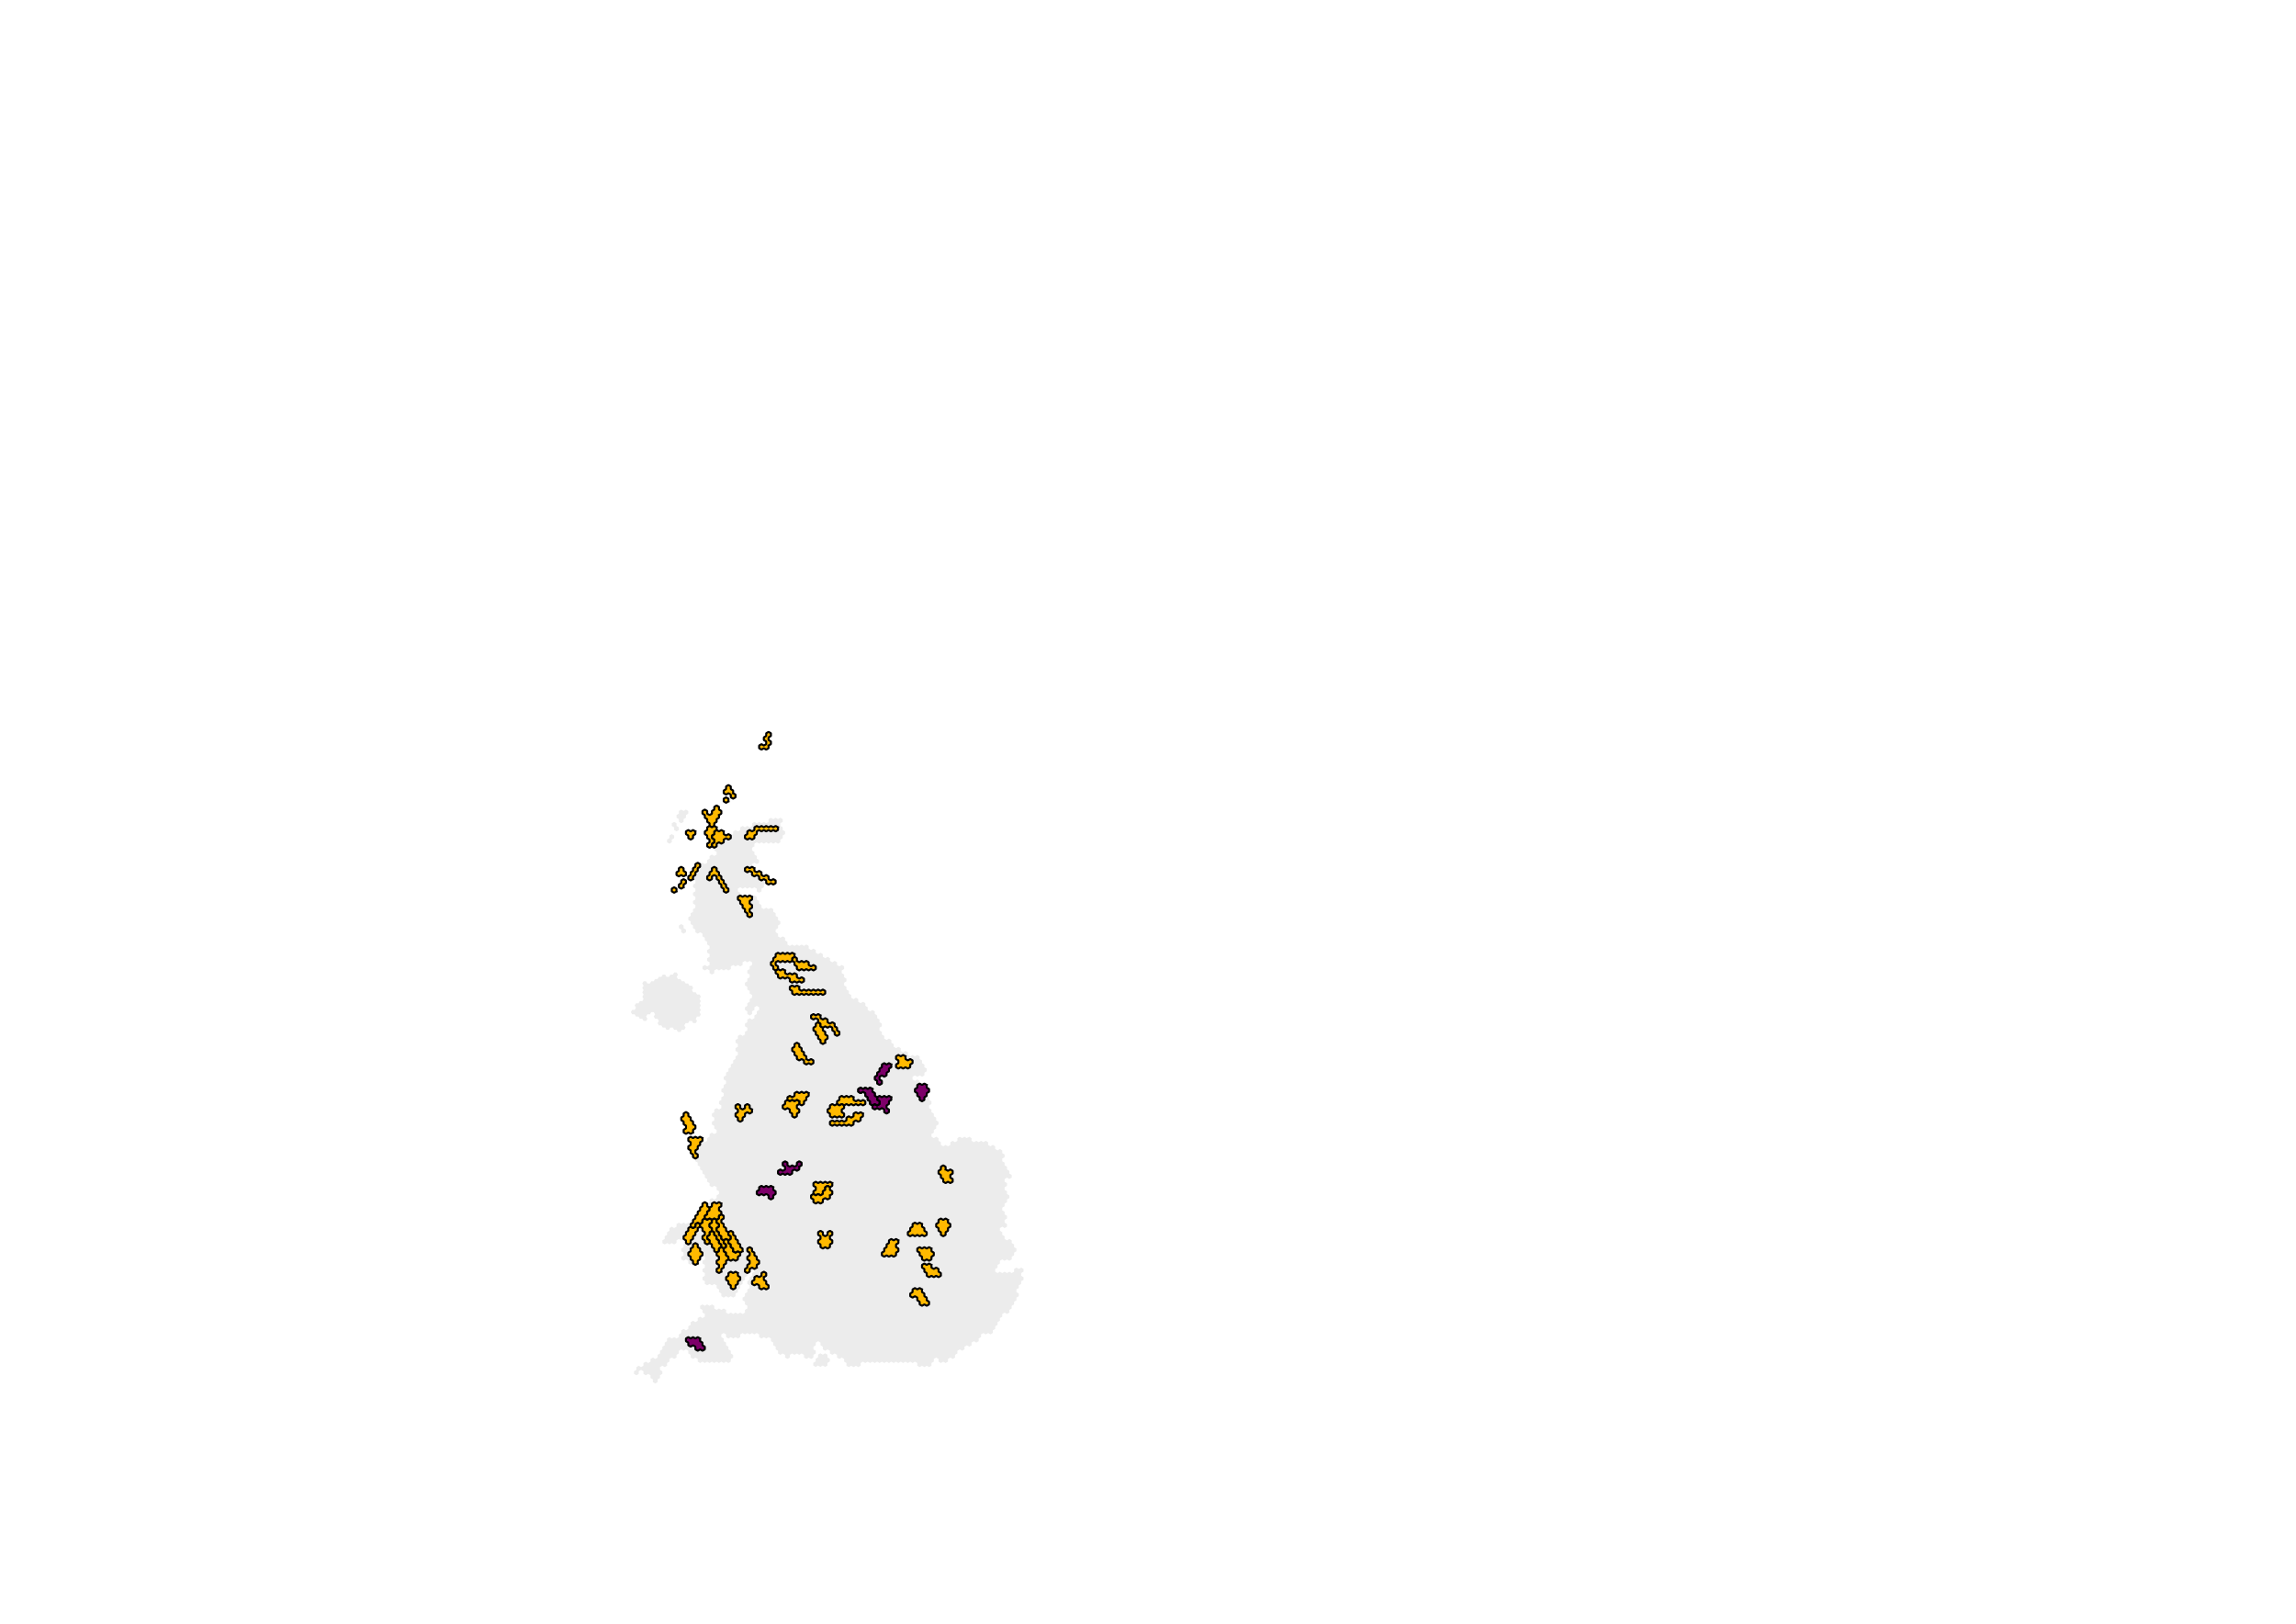 <?xml version="1.0" encoding="UTF-8" standalone="no"?>
<svg width="296.926mm" height="209.973mm"
 viewBox="0 0 3507 2480"
 xmlns="http://www.w3.org/2000/svg" xmlns:xlink="http://www.w3.org/1999/xlink"  version="1.2" baseProfile="tiny">
<desc>Generated with Qt</desc>
<defs>
</defs>
<g fill="none" stroke="black" stroke-width="1" fill-rule="evenodd" stroke-linecap="square" stroke-linejoin="bevel" >

<g fill="none" stroke="#000000" stroke-opacity="1" stroke-width="1" stroke-linecap="square" stroke-linejoin="bevel" transform="matrix(1,0,0,1,0,0)"
font-family=".Lucida Grande UI" font-size="54.167" font-weight="400" font-style="normal" 
>
</g>

<g fill="none" stroke="#000000" stroke-opacity="1" stroke-width="1" stroke-linecap="square" stroke-linejoin="bevel" transform="matrix(11.808,0,0,11.808,0,0)"
font-family=".Lucida Grande UI" font-size="54.167" font-weight="400" font-style="normal" 
>
</g>

<g fill="#ffffff" fill-opacity="1" stroke="none" transform="matrix(1,0,0,1,0,0)"
font-family=".Lucida Grande UI" font-size="54.167" font-weight="400" font-style="normal" 
>
<path vector-effect="none" fill-rule="evenodd" d="M-1,-1 L3508.87,-1 L3508.87,2481.31 L-1,2481.31 L-1,-1"/>
</g>

<g fill="none" stroke="#000000" stroke-opacity="1" stroke-width="1" stroke-linecap="square" stroke-linejoin="bevel" transform="matrix(11.808,0,0,11.808,0,0)"
font-family=".Lucida Grande UI" font-size="54.167" font-weight="400" font-style="normal" 
>
</g>

<g fill="none" stroke="#000000" stroke-opacity="1" stroke-width="1" stroke-linecap="square" stroke-linejoin="bevel" transform="matrix(11.808,0,0,11.808,0,0)"
font-family=".Lucida Grande UI" font-size="54.167" font-weight="400" font-style="normal" 
>
</g>

<g fill="none" stroke="#000000" stroke-opacity="1" stroke-width="1" stroke-linecap="square" stroke-linejoin="bevel" transform="matrix(11.808,0,0,11.808,401.475,177.121)"
font-family=".Lucida Grande UI" font-size="54.167" font-weight="400" font-style="normal" 
>
</g>

<g fill="none" stroke="#000000" stroke-opacity="1" stroke-width="1" stroke-linecap="square" stroke-linejoin="bevel" transform="matrix(11.808,0,0,11.808,401.475,177.121)"
font-family=".Lucida Grande UI" font-size="54.167" font-weight="400" font-style="normal" 
>
</g>

<g fill="#ffffff" fill-opacity="1" stroke="none" transform="matrix(11.808,0,0,11.808,401.475,177.121)"
font-family=".Lucida Grande UI" font-size="54.167" font-weight="400" font-style="normal" 
>
<path vector-effect="non-scaling-stroke" fill-rule="evenodd" d="M0,0 L146,0 L146,166 L0,166 L0,0"/>
</g>

<g fill="none" stroke="#000000" stroke-opacity="1" stroke-width="1" stroke-linecap="square" stroke-linejoin="bevel" transform="matrix(11.808,0,0,11.808,401.475,177.121)"
font-family=".Lucida Grande UI" font-size="54.167" font-weight="400" font-style="normal" 
>
</g>

<g fill="#000000" fill-opacity="0" stroke="none" transform="matrix(1,0,0,1,401.475,177.121)"
font-family=".Lucida Grande UI" font-size="54.167" font-weight="400" font-style="normal" 
>
<path vector-effect="non-scaling-stroke" fill-rule="evenodd" d="M0,0 L1724,0 L1724,1961 L0,1961 L0,0"/>
</g>

<g fill="#ececec" fill-opacity="1" stroke="#000000" stroke-opacity="0" stroke-width="3.071" stroke-linecap="square" stroke-linejoin="bevel" transform="matrix(1,0,0,1,401.475,177.121)"
font-family=".Lucida Grande UI" font-size="54.167" font-weight="400" font-style="normal" 
>
<path vector-effect="none" fill-rule="evenodd" d="M616.533,1314.75 L620.42,1314.75 L622.364,1311.39 L626.251,1311.39 L628.194,1308.02 L632.081,1308.02 L634.025,1311.39 L632.081,1314.75 L634.025,1318.12 L637.912,1318.12 L639.855,1321.48 L643.742,1321.48 L645.686,1324.85 L649.573,1324.85 L651.516,1328.22 L655.403,1328.22 L657.347,1331.58 L655.403,1334.95 L657.347,1338.32 L661.234,1338.32 L663.177,1341.68 L667.064,1341.68 L669.008,1345.05 L667.064,1348.41 L669.008,1351.78 L667.064,1355.15 L669.008,1358.51 L667.064,1361.88 L669.008,1365.25 L667.064,1368.61 L669.008,1371.98 L667.064,1375.34 L663.177,1375.34 L661.234,1378.71 L663.177,1382.08 L661.234,1385.44 L657.347,1385.44 L655.403,1382.08 L651.516,1382.08 L649.573,1385.44 L645.686,1385.44 L643.742,1388.81 L645.686,1392.18 L643.742,1395.54 L639.855,1395.54 L637.912,1398.91 L634.025,1398.91 L632.081,1395.54 L628.194,1395.54 L626.251,1392.18 L622.364,1392.18 L620.42,1395.54 L616.533,1395.54 L614.59,1392.18 L610.703,1392.18 L608.759,1388.81 L604.872,1388.81 L602.929,1385.44 L604.872,1382.08 L602.929,1378.71 L599.042,1378.71 L597.098,1375.34 L599.042,1371.98 L597.098,1368.61 L593.211,1368.61 L591.268,1371.98 L587.381,1371.98 L585.437,1375.34 L587.381,1378.71 L585.437,1382.08 L581.55,1382.08 L579.607,1378.71 L575.72,1378.71 L573.776,1375.34 L569.889,1375.34 L567.946,1371.98 L564.059,1371.98 L562.115,1368.61 L564.059,1365.25 L567.946,1365.25 L569.889,1361.88 L567.946,1358.51 L569.889,1355.15 L573.776,1355.15 L575.72,1351.78 L579.607,1351.78 L581.55,1348.41 L579.607,1345.05 L581.55,1341.68 L579.607,1338.32 L581.55,1334.95 L579.607,1331.58 L581.55,1328.22 L579.607,1324.85 L581.55,1321.48 L585.437,1321.48 L587.381,1324.85 L591.268,1324.85 L593.211,1321.48 L597.098,1321.48 L599.042,1318.12 L602.929,1318.12 L604.872,1314.75 L608.759,1314.75 L610.703,1311.39 L614.59,1311.39 L616.533,1314.75"/>
<path vector-effect="none" fill-rule="evenodd" d="M1133.04,1627.6 L1136.64,1629.68 L1136.64,1633.85 L1133.04,1635.93 L1133.04,1640.09 L1136.64,1642.17 L1136.64,1646.34 L1140.25,1648.42 L1140.25,1652.58 L1136.64,1654.66 L1136.64,1658.83 L1133.04,1660.91 L1133.04,1665.07 L1129.43,1667.15 L1129.43,1671.32 L1133.04,1673.4 L1133.04,1677.56 L1136.64,1679.65 L1136.64,1683.81 L1133.04,1685.89 L1133.04,1690.05 L1136.64,1692.14 L1136.64,1696.3 L1133.04,1698.38 L1129.43,1696.3 L1125.83,1698.38 L1125.83,1702.55 L1129.43,1704.63 L1129.43,1708.79 L1133.04,1710.87 L1133.04,1715.04 L1136.64,1717.12 L1140.25,1715.04 L1143.86,1717.12 L1143.86,1721.28 L1147.46,1723.36 L1147.46,1727.53 L1151.07,1729.61 L1151.07,1733.77 L1147.46,1735.85 L1147.46,1740.02 L1143.86,1742.1 L1143.86,1746.26 L1140.25,1748.34 L1136.64,1746.26 L1133.04,1748.34 L1129.43,1746.26 L1125.83,1748.34 L1125.83,1752.51 L1122.22,1754.59 L1122.22,1758.75 L1118.61,1760.84 L1118.61,1765 L1122.22,1767.08 L1125.83,1765 L1129.43,1767.08 L1133.04,1765 L1136.64,1767.08 L1140.25,1765 L1143.85,1767.08 L1147.46,1765 L1147.46,1760.84 L1151.07,1758.75 L1154.67,1760.84 L1158.28,1758.75 L1161.88,1760.84 L1161.88,1765 L1158.28,1767.08 L1158.28,1771.24 L1161.88,1773.33 L1161.88,1777.49 L1158.28,1779.57 L1158.28,1783.73 L1154.67,1785.82 L1154.67,1789.98 L1151.07,1792.06 L1151.07,1796.23 L1154.67,1798.31 L1154.67,1802.47 L1151.07,1804.55 L1151.07,1808.72 L1147.46,1810.8 L1147.46,1814.96 L1143.85,1817.04 L1143.85,1821.21 L1140.25,1823.29 L1140.25,1827.45 L1136.64,1829.53 L1133.04,1827.45 L1129.43,1829.53 L1129.43,1833.7 L1125.83,1835.78 L1125.83,1839.94 L1122.22,1842.02 L1122.22,1846.19 L1118.61,1848.27 L1118.61,1852.43 L1115.01,1854.52 L1115.01,1858.68 L1111.4,1860.76 L1107.8,1858.68 L1104.19,1860.76 L1100.59,1858.68 L1096.98,1860.76 L1096.98,1864.92 L1093.37,1867.01 L1093.37,1871.17 L1089.77,1873.25 L1086.16,1871.17 L1082.56,1873.25 L1082.56,1877.41 L1078.95,1879.5 L1075.35,1877.41 L1071.74,1879.5 L1071.74,1883.66 L1068.13,1885.74 L1064.53,1883.66 L1060.92,1885.74 L1060.92,1889.91 L1057.32,1891.99 L1057.32,1896.15 L1053.71,1898.23 L1050.1,1896.15 L1046.5,1898.23 L1046.5,1902.4 L1042.89,1904.48 L1039.29,1902.4 L1035.68,1904.48 L1032.08,1902.4 L1032.08,1898.23 L1028.47,1896.15 L1024.86,1898.23 L1024.86,1902.4 L1021.26,1904.48 L1021.26,1908.64 L1017.65,1910.72 L1014.05,1908.64 L1010.44,1910.72 L1006.84,1908.64 L1003.23,1910.72 L999.624,1908.64 L999.624,1904.48 L996.019,1902.4 L992.413,1904.48 L988.807,1902.4 L985.201,1904.48 L981.596,1902.4 L977.99,1904.48 L974.384,1902.4 L970.778,1904.48 L967.173,1902.4 L963.567,1904.48 L959.961,1902.4 L956.355,1904.48 L952.75,1902.4 L949.144,1904.48 L945.538,1902.4 L941.932,1904.48 L938.327,1902.4 L934.721,1904.48 L931.115,1902.4 L927.509,1904.48 L923.904,1902.4 L920.298,1904.48 L916.692,1902.4 L913.086,1904.48 L913.086,1908.64 L909.481,1910.72 L905.875,1908.64 L902.269,1910.72 L898.663,1908.64 L895.058,1910.72 L891.452,1908.64 L891.452,1904.48 L887.846,1902.4 L887.846,1898.23 L884.24,1896.15 L880.635,1898.23 L877.029,1896.15 L877.029,1891.99 L873.423,1889.9 L869.817,1891.99 L866.212,1889.9 L866.212,1885.74 L862.606,1883.66 L859,1885.74 L855.394,1883.66 L855.394,1879.5 L851.789,1877.41 L851.789,1873.25 L848.183,1871.17 L844.577,1873.25 L844.577,1877.41 L840.971,1879.5 L840.971,1883.66 L844.577,1885.74 L844.577,1889.9 L840.971,1891.99 L840.971,1896.15 L837.366,1898.23 L833.76,1896.15 L830.154,1898.23 L826.548,1896.15 L826.548,1891.99 L822.943,1889.9 L819.337,1891.99 L815.731,1889.9 L812.125,1891.99 L808.52,1889.9 L804.914,1891.99 L804.914,1896.15 L801.308,1898.23 L797.702,1896.15 L797.702,1891.99 L794.097,1889.9 L790.491,1891.99 L786.885,1889.9 L786.885,1885.74 L783.279,1883.66 L783.279,1879.5 L779.674,1877.41 L779.674,1873.25 L776.068,1871.17 L776.068,1867 L772.462,1864.92 L768.857,1867 L765.251,1864.92 L761.645,1867 L758.039,1864.92 L758.039,1860.76 L754.434,1858.68 L750.828,1860.76 L747.222,1858.68 L743.616,1860.76 L740.011,1858.68 L736.405,1860.76 L732.799,1858.68 L729.193,1860.76 L729.193,1864.92 L725.588,1867 L721.982,1864.92 L718.376,1867 L714.77,1864.92 L711.165,1867 L707.559,1864.92 L707.559,1860.76 L703.953,1858.68 L700.347,1860.76 L700.347,1864.92 L703.953,1867 L703.953,1871.17 L707.559,1873.25 L707.559,1877.41 L711.164,1879.5 L711.164,1883.66 L714.77,1885.74 L714.77,1889.9 L718.376,1891.99 L718.376,1896.15 L714.77,1898.23 L714.77,1902.39 L711.164,1904.48 L707.559,1902.39 L703.953,1904.48 L700.347,1902.39 L696.741,1904.48 L693.136,1902.39 L689.53,1904.48 L685.924,1902.39 L682.318,1904.48 L678.713,1902.39 L675.107,1904.48 L671.501,1902.39 L667.895,1904.48 L664.29,1902.39 L664.29,1898.23 L660.684,1896.15 L657.078,1898.23 L653.472,1896.15 L653.472,1891.99 L649.867,1889.9 L649.867,1885.74 L646.261,1883.66 L642.655,1885.74 L639.049,1883.66 L635.444,1885.74 L635.444,1889.9 L631.838,1891.99 L631.838,1896.15 L628.232,1898.23 L624.626,1896.15 L621.021,1898.23 L621.021,1902.39 L617.415,1904.48 L617.415,1908.64 L613.809,1910.72 L610.203,1908.64 L606.598,1910.72 L606.598,1914.89 L610.203,1916.97 L610.203,1921.13 L606.598,1923.21 L606.598,1927.38 L602.992,1929.46 L602.992,1933.62 L599.386,1935.7 L595.78,1933.62 L595.78,1929.46 L592.174,1927.38 L592.175,1923.21 L588.569,1921.13 L584.963,1923.21 L581.357,1921.13 L581.357,1916.97 L577.752,1914.88 L574.146,1916.97 L574.146,1921.13 L570.54,1923.21 L566.934,1921.13 L566.934,1916.97 L570.54,1914.88 L570.54,1910.72 L574.146,1908.64 L577.752,1910.72 L581.357,1908.64 L581.357,1904.48 L584.963,1902.39 L588.569,1904.48 L592.175,1902.39 L592.175,1898.23 L595.78,1896.15 L599.386,1898.23 L602.992,1896.15 L602.992,1891.99 L606.598,1889.9 L606.598,1885.74 L610.203,1883.66 L610.203,1879.49 L613.809,1877.41 L613.809,1873.25 L617.415,1871.17 L617.415,1867 L621.021,1864.92 L624.626,1867 L628.232,1864.92 L631.838,1867 L635.444,1864.92 L635.444,1860.76 L639.05,1858.68 L639.05,1854.51 L642.655,1852.43 L646.261,1854.51 L649.867,1852.43 L649.867,1848.27 L653.473,1846.19 L653.473,1842.02 L657.078,1839.94 L660.684,1842.02 L664.29,1839.94 L664.29,1835.78 L667.896,1833.7 L671.501,1835.78 L675.107,1833.7 L675.107,1829.53 L671.501,1827.45 L671.501,1823.29 L667.896,1821.21 L667.896,1817.04 L671.501,1814.96 L675.107,1817.04 L678.713,1814.96 L682.319,1817.04 L685.924,1814.96 L689.53,1817.04 L689.53,1821.21 L693.136,1823.29 L696.742,1821.21 L700.347,1823.29 L703.953,1821.21 L707.559,1823.29 L707.559,1827.45 L711.165,1829.53 L714.77,1827.45 L718.376,1829.53 L721.982,1827.45 L725.588,1829.53 L729.193,1827.45 L732.799,1829.53 L736.405,1827.45 L736.405,1823.29 L740.011,1821.21 L740.011,1817.04 L736.405,1814.96 L736.405,1810.8 L732.799,1808.71 L732.799,1804.55 L736.405,1802.47 L736.405,1798.31 L740.011,1796.22 L740.011,1792.06 L743.617,1789.98 L743.617,1785.82 L740.011,1783.73 L740.011,1779.57 L743.617,1777.49 L743.617,1773.32 L747.222,1771.24 L747.222,1767.08 L750.828,1765 L750.828,1760.83 L747.222,1758.75 L743.617,1760.83 L743.617,1765 L740.011,1767.08 L740.011,1771.24 L736.405,1773.32 L736.405,1777.49 L732.799,1779.57 L732.799,1783.73 L729.194,1785.82 L729.194,1789.98 L725.588,1792.06 L725.588,1796.22 L721.982,1798.31 L721.982,1802.47 L718.376,1804.55 L714.77,1802.47 L711.165,1804.55 L707.559,1802.47 L703.953,1804.55 L700.347,1802.47 L700.347,1798.31 L696.742,1796.22 L696.742,1792.06 L693.136,1789.98 L693.136,1785.81 L689.53,1783.73 L685.925,1785.81 L682.319,1783.73 L678.713,1785.81 L675.107,1783.73 L675.107,1779.57 L671.502,1777.49 L671.502,1773.32 L675.107,1771.24 L675.107,1767.08 L671.502,1765 L671.502,1760.83 L675.107,1758.75 L675.107,1754.59 L671.502,1752.51 L671.502,1748.34 L675.107,1746.26 L675.107,1742.1 L671.502,1740.02 L667.896,1742.1 L667.896,1746.26 L664.29,1748.34 L664.29,1752.51 L660.684,1754.59 L657.079,1752.51 L653.473,1754.59 L649.867,1752.51 L649.867,1748.34 L646.261,1746.26 L642.656,1748.34 L639.05,1746.26 L639.05,1742.1 L642.656,1740.02 L642.656,1735.85 L639.05,1733.77 L639.05,1729.61 L642.656,1727.52 L642.656,1723.36 L646.261,1721.28 L646.262,1717.12 L642.656,1715.03 L639.05,1717.12 L635.444,1715.03 L631.839,1717.12 L631.838,1721.28 L628.233,1723.36 L624.627,1721.28 L621.021,1723.36 L617.415,1721.28 L613.81,1723.36 L610.204,1721.28 L610.204,1717.12 L613.81,1715.03 L613.81,1710.87 L617.416,1708.79 L617.416,1704.63 L621.021,1702.54 L621.021,1698.38 L624.627,1696.3 L628.233,1698.38 L631.839,1696.3 L631.839,1692.13 L635.444,1690.05 L639.05,1692.13 L642.656,1690.05 L646.262,1692.13 L649.867,1690.05 L653.473,1692.13 L657.079,1690.05 L657.079,1685.89 L660.685,1683.81 L660.685,1679.64 L664.29,1677.56 L664.29,1673.4 L667.896,1671.32 L667.896,1667.15 L671.502,1665.07 L671.502,1660.91 L675.108,1658.83 L678.713,1660.91 L682.319,1658.83 L682.319,1654.66 L685.925,1652.58 L689.531,1654.66 L693.137,1652.58 L693.137,1648.42 L696.742,1646.34 L696.742,1642.17 L693.137,1640.09 L693.137,1635.93 L689.531,1633.84 L685.925,1635.93 L682.319,1633.84 L682.319,1629.68 L678.714,1627.6 L678.714,1623.44 L675.108,1621.35 L675.108,1617.19 L671.502,1615.11 L671.502,1610.95 L667.896,1608.86 L667.896,1604.7 L664.291,1602.62 L664.291,1598.45 L660.685,1596.37 L660.685,1592.21 L657.079,1590.13 L657.079,1585.96 L653.473,1583.88 L653.474,1579.72 L649.868,1577.64 L649.868,1573.47 L653.474,1571.39 L653.474,1567.23 L649.868,1565.15 L649.868,1560.98 L653.474,1558.9 L657.079,1560.98 L660.685,1558.9 L664.291,1560.98 L667.897,1558.9 L671.502,1560.98 L671.502,1565.15 L675.108,1567.23 L678.714,1565.15 L678.714,1560.98 L682.32,1558.9 L682.32,1554.74 L685.925,1552.66 L689.531,1554.74 L693.137,1552.66 L693.137,1548.49 L689.531,1546.41 L689.531,1542.25 L685.925,1540.16 L685.925,1536 L689.531,1533.92 L689.531,1529.76 L685.925,1527.67 L685.925,1523.51 L689.531,1521.43 L689.531,1517.27 L693.137,1515.18 L696.743,1517.27 L700.349,1515.18 L700.349,1511.02 L696.743,1508.94 L696.743,1504.77 L700.349,1502.69 L700.349,1498.53 L703.954,1496.45 L703.954,1492.28 L700.349,1490.2 L700.349,1486.04 L703.954,1483.96 L703.954,1479.79 L707.56,1477.71 L707.56,1473.55 L703.954,1471.47 L703.954,1467.3 L707.56,1465.22 L707.56,1461.06 L711.166,1458.98 L711.166,1454.81 L714.772,1452.73 L714.772,1448.57 L718.378,1446.48 L718.378,1442.32 L721.983,1440.24 L721.983,1436.08 L725.589,1433.99 L725.589,1429.83 L721.983,1427.75 L721.983,1423.59 L725.589,1421.5 L725.589,1417.34 L721.983,1415.26 L721.983,1411.09 L725.589,1409.01 L725.589,1404.85 L729.195,1402.77 L732.801,1404.85 L736.406,1402.77 L736.406,1398.6 L740.012,1396.52 L740.012,1392.36 L736.406,1390.28 L736.407,1386.11 L740.012,1384.03 L740.012,1379.87 L743.618,1377.79 L747.224,1379.87 L750.83,1377.79 L750.83,1373.62 L754.435,1371.54 L754.435,1367.38 L758.041,1365.3 L758.041,1361.13 L754.435,1359.05 L750.83,1361.13 L750.83,1365.3 L747.224,1367.38 L747.224,1371.54 L743.618,1373.62 L740.012,1371.54 L740.012,1367.38 L736.407,1365.3 L736.407,1361.13 L740.012,1359.05 L740.012,1354.89 L743.618,1352.8 L743.618,1348.64 L747.224,1346.56 L747.224,1342.4 L743.618,1340.31 L743.618,1336.15 L740.012,1334.07 L740.012,1329.9 L736.407,1327.82 L736.407,1323.66 L740.013,1321.58 L740.013,1317.41 L743.618,1315.33 L743.618,1311.17 L740.013,1309.09 L740.013,1304.92 L743.618,1302.84 L743.618,1298.68 L747.224,1296.6 L747.224,1292.43 L743.618,1290.35 L740.013,1292.43 L736.407,1290.35 L732.801,1292.43 L732.801,1296.6 L729.195,1298.68 L725.59,1296.6 L721.984,1298.68 L718.378,1296.6 L714.772,1298.68 L714.772,1302.84 L711.167,1304.92 L707.561,1302.84 L703.955,1304.92 L700.349,1302.84 L696.744,1304.92 L693.138,1302.84 L689.532,1304.92 L689.532,1309.09 L685.926,1311.17 L682.321,1309.09 L682.321,1304.92 L678.715,1302.84 L675.109,1304.92 L671.503,1302.84 L671.503,1298.68 L675.109,1296.6 L678.715,1298.68 L682.321,1296.6 L682.321,1292.43 L678.715,1290.35 L678.715,1286.19 L682.321,1284.11 L682.321,1279.94 L678.715,1277.86 L678.715,1273.7 L682.321,1271.61 L682.321,1267.45 L678.715,1265.37 L678.715,1261.21 L675.109,1259.12 L675.109,1254.96 L671.503,1252.88 L671.503,1248.72 L667.898,1246.63 L664.292,1248.72 L660.686,1246.63 L660.686,1242.47 L657.081,1240.39 L657.081,1236.22 L653.475,1234.14 L653.475,1229.98 L649.869,1227.9 L649.869,1223.73 L653.475,1221.65 L653.475,1217.49 L657.081,1215.41 L657.081,1211.24 L660.686,1209.16 L660.686,1205 L657.081,1202.92 L657.081,1198.75 L660.686,1196.67 L660.686,1192.51 L657.081,1190.43 L657.081,1186.26 L660.686,1184.18 L660.686,1180.02 L657.081,1177.93 L657.081,1173.77 L660.687,1171.69 L660.687,1167.53 L657.081,1165.44 L653.475,1167.53 L649.869,1165.44 L649.869,1161.28 L653.475,1159.2 L653.475,1155.03 L657.081,1152.95 L657.081,1148.79 L660.687,1146.71 L660.687,1142.54 L664.292,1140.46 L667.898,1142.54 L671.504,1140.46 L675.11,1142.54 L678.715,1140.46 L678.715,1136.3 L682.321,1134.22 L682.321,1130.05 L685.927,1127.97 L689.533,1130.05 L693.138,1127.97 L693.138,1123.81 L689.533,1121.73 L689.533,1117.56 L685.927,1115.48 L682.321,1117.56 L678.716,1115.48 L678.716,1111.32 L682.321,1109.24 L682.321,1105.07 L678.716,1102.99 L678.716,1098.83 L675.11,1096.75 L675.11,1092.58 L678.716,1090.5 L678.716,1086.34 L682.321,1084.25 L682.321,1080.09 L678.716,1078.01 L678.716,1073.85 L675.11,1071.76 L675.11,1067.6 L671.504,1065.52 L671.504,1061.35 L675.11,1059.27 L678.716,1061.35 L678.716,1065.52 L682.321,1067.6 L685.927,1065.52 L685.927,1061.35 L689.533,1059.27 L689.533,1055.11 L693.139,1053.03 L696.744,1055.11 L696.744,1059.27 L700.35,1061.35 L700.35,1065.52 L696.744,1067.6 L696.744,1071.76 L693.139,1073.85 L693.139,1078.01 L689.533,1080.09 L689.533,1084.25 L693.139,1086.34 L693.139,1090.5 L696.744,1092.58 L700.35,1090.5 L703.956,1092.58 L703.956,1096.75 L707.562,1098.83 L711.167,1096.75 L714.773,1098.83 L718.379,1096.75 L718.379,1092.58 L721.985,1090.5 L725.59,1092.58 L729.196,1090.5 L729.196,1086.34 L732.802,1084.25 L736.408,1086.34 L740.013,1084.25 L743.619,1086.34 L747.225,1084.25 L747.225,1080.09 L750.831,1078.01 L754.436,1080.09 L758.042,1078.01 L761.648,1080.09 L765.254,1078.01 L768.859,1080.09 L772.465,1078.01 L772.465,1073.85 L776.071,1071.76 L779.677,1073.85 L783.282,1071.76 L786.888,1073.85 L790.494,1071.76 L794.1,1073.85 L794.1,1078.01 L790.494,1080.09 L790.494,1084.25 L794.1,1086.34 L794.1,1090.5 L797.705,1092.58 L797.705,1096.75 L794.1,1098.83 L794.1,1102.99 L790.494,1105.07 L790.494,1109.24 L786.888,1111.32 L783.282,1109.24 L779.677,1111.32 L776.071,1109.24 L772.465,1111.32 L768.859,1109.24 L765.254,1111.32 L761.648,1109.24 L758.042,1111.32 L754.436,1109.24 L750.831,1111.32 L750.831,1115.48 L747.225,1117.56 L747.225,1121.73 L750.831,1123.81 L750.83,1127.97 L754.436,1130.05 L754.436,1134.22 L758.042,1136.3 L758.042,1140.46 L754.436,1142.54 L750.83,1140.46 L747.225,1142.54 L747.225,1146.71 L750.83,1148.79 L750.83,1152.95 L754.436,1155.04 L758.042,1152.95 L761.648,1155.04 L761.648,1159.2 L765.253,1161.28 L768.859,1159.2 L772.465,1161.28 L772.465,1165.44 L776.071,1167.53 L779.676,1165.44 L783.282,1167.53 L783.282,1171.69 L779.676,1173.77 L776.071,1171.69 L772.465,1173.77 L768.859,1171.69 L765.253,1173.77 L765.253,1177.93 L761.648,1180.02 L761.648,1184.18 L758.042,1186.26 L754.436,1184.18 L754.436,1180.02 L750.83,1177.93 L747.225,1180.02 L743.619,1177.93 L740.013,1180.02 L736.407,1177.93 L732.802,1180.02 L729.196,1177.93 L725.59,1180.02 L725.59,1184.18 L729.196,1186.26 L729.196,1190.43 L732.801,1192.51 L736.407,1190.43 L740.013,1192.51 L743.619,1190.43 L747.224,1192.51 L750.83,1190.43 L754.436,1192.51 L754.436,1196.67 L758.042,1198.75 L758.042,1202.92 L761.647,1205 L761.647,1209.16 L765.253,1211.24 L768.859,1209.16 L772.465,1211.24 L776.07,1209.16 L779.676,1211.24 L779.676,1215.41 L783.282,1217.49 L783.282,1221.65 L786.888,1223.73 L786.888,1227.9 L790.493,1229.98 L790.493,1234.14 L786.888,1236.22 L786.888,1240.39 L783.282,1242.47 L783.282,1246.63 L786.888,1248.72 L786.888,1252.88 L790.493,1254.96 L794.099,1252.88 L797.705,1254.96 L797.705,1259.12 L801.311,1261.21 L801.31,1265.37 L804.916,1267.45 L808.522,1265.37 L812.128,1267.45 L815.733,1265.37 L819.339,1267.45 L822.945,1265.37 L826.551,1267.45 L830.156,1265.37 L833.762,1267.45 L833.762,1271.62 L837.368,1273.7 L840.974,1271.62 L844.579,1273.7 L844.579,1277.86 L848.185,1279.94 L851.791,1277.86 L855.397,1279.94 L855.397,1284.11 L859.002,1286.19 L862.608,1284.11 L866.214,1286.19 L866.214,1290.35 L869.82,1292.43 L873.425,1290.35 L877.031,1292.43 L877.031,1296.6 L880.637,1298.68 L884.243,1296.6 L887.848,1298.68 L887.848,1302.84 L884.243,1304.92 L884.243,1309.09 L887.848,1311.17 L887.848,1315.33 L891.454,1317.41 L891.454,1321.58 L887.848,1323.66 L887.848,1327.82 L891.454,1329.91 L891.454,1334.07 L895.06,1336.15 L895.06,1340.31 L898.665,1342.4 L898.665,1346.56 L902.271,1348.64 L905.877,1346.56 L909.483,1348.64 L909.483,1352.81 L913.088,1354.89 L916.694,1352.81 L920.3,1354.89 L920.3,1359.05 L923.906,1361.13 L923.906,1365.3 L927.511,1367.38 L931.117,1365.3 L934.723,1367.38 L934.723,1371.54 L938.329,1373.62 L938.329,1377.79 L941.934,1379.87 L941.934,1384.03 L945.54,1386.11 L945.54,1390.28 L941.934,1392.36 L941.934,1396.52 L945.54,1398.6 L945.54,1402.77 L949.146,1404.85 L949.146,1409.01 L952.751,1411.1 L956.357,1409.01 L959.963,1411.1 L959.963,1415.26 L963.569,1417.34 L963.569,1421.5 L967.174,1423.59 L970.78,1421.5 L974.386,1423.59 L974.386,1427.75 L977.992,1429.83 L981.597,1427.75 L985.203,1429.83 L985.203,1433.99 L988.809,1436.08 L992.415,1433.99 L996.02,1436.08 L999.626,1433.99 L1003.23,1436.08 L1003.23,1440.24 L1006.84,1442.32 L1006.84,1446.49 L1010.44,1448.57 L1010.44,1452.73 L1014.05,1454.81 L1014.05,1458.98 L1010.44,1461.06 L1010.44,1465.22 L1006.84,1467.3 L1003.23,1465.22 L999.626,1467.3 L996.02,1465.22 L992.415,1467.3 L992.415,1471.47 L996.02,1473.55 L999.626,1471.47 L1003.23,1473.55 L1003.23,1477.71 L1006.84,1479.79 L1010.44,1477.71 L1014.05,1479.79 L1014.05,1483.96 L1017.65,1486.04 L1017.65,1490.2 L1014.05,1492.28 L1014.05,1496.45 L1017.65,1498.53 L1017.65,1502.69 L1021.26,1504.78 L1021.26,1508.94 L1017.65,1511.02 L1017.65,1515.18 L1021.26,1517.27 L1021.26,1521.43 L1024.87,1523.51 L1024.87,1527.68 L1028.47,1529.76 L1028.47,1533.92 L1032.08,1536 L1032.08,1540.17 L1028.47,1542.25 L1028.47,1546.41 L1024.87,1548.49 L1024.87,1552.66 L1021.26,1554.74 L1021.26,1558.9 L1024.87,1560.98 L1028.47,1558.9 L1032.08,1560.98 L1032.08,1565.15 L1035.68,1567.23 L1035.68,1571.39 L1039.29,1573.47 L1042.89,1571.39 L1046.5,1573.47 L1050.11,1571.39 L1050.11,1567.23 L1053.71,1565.15 L1057.32,1567.23 L1060.92,1565.15 L1060.92,1560.98 L1064.53,1558.9 L1068.13,1560.98 L1071.74,1558.9 L1075.35,1560.98 L1078.95,1558.9 L1082.56,1560.98 L1082.56,1565.15 L1086.16,1567.23 L1089.77,1565.15 L1093.38,1567.23 L1096.98,1565.15 L1100.59,1567.23 L1104.19,1565.15 L1107.8,1567.23 L1107.8,1571.39 L1111.4,1573.47 L1115.01,1571.39 L1118.62,1573.47 L1118.62,1577.64 L1122.22,1579.72 L1125.83,1577.64 L1129.43,1579.72 L1129.43,1583.88 L1133.04,1585.97 L1133.04,1590.13 L1129.43,1592.21 L1129.43,1596.37 L1133.04,1598.46 L1133.04,1602.62 L1136.64,1604.7 L1136.64,1608.87 L1140.25,1610.95 L1140.25,1615.11 L1143.86,1617.19 L1143.86,1621.36 L1140.25,1623.44 L1136.64,1621.36 L1133.04,1623.44 L1133.04,1627.6"/>
<path vector-effect="none" fill-rule="evenodd" d="M858.781,1910.46 L855.182,1908.37 L851.569,1910.44 L847.971,1908.35 L844.358,1910.42 L840.759,1908.32 L840.773,1904.16 L844.386,1902.09 L844.4,1897.92 L848.013,1895.86 L848.027,1891.69 L851.64,1889.62 L855.238,1891.72 L858.851,1889.65 L862.45,1891.74 L862.436,1895.9 L866.034,1898 L866.02,1902.16 L862.408,1904.23 L862.394,1908.39 L858.781,1910.46"/>
<path vector-effect="none" fill-rule="evenodd" d="M631.84,1184.18 L628.235,1186.26 L624.629,1184.18 L624.629,1180.02 L628.235,1177.93 L631.84,1180.02 L631.84,1184.18"/>
<path vector-effect="none" fill-rule="evenodd" d="M642.658,1177.93 L639.052,1180.02 L635.446,1177.93 L635.446,1173.77 L639.052,1171.69 L639.052,1167.53 L642.658,1165.44 L646.264,1167.53 L646.264,1171.69 L642.658,1173.77 L642.658,1177.93"/>
<path vector-effect="none" fill-rule="evenodd" d="M646.264,1159.2 L642.658,1161.28 L639.052,1159.2 L635.446,1161.28 L631.841,1159.2 L631.841,1155.03 L635.446,1152.95 L635.446,1148.79 L639.052,1146.71 L642.658,1148.79 L642.658,1152.95 L646.264,1155.03 L646.264,1159.2"/>
<path vector-effect="none" fill-rule="evenodd" d="M624.629,1109.24 L621.023,1111.32 L617.418,1109.24 L617.418,1105.07 L621.024,1102.99 L621.024,1098.83 L624.629,1096.74 L628.235,1098.83 L628.235,1102.99 L624.629,1105.07 L624.629,1109.24"/>
<path vector-effect="none" fill-rule="evenodd" d="M635.447,1090.5 L631.841,1092.58 L628.235,1090.5 L628.235,1086.34 L624.629,1084.25 L624.629,1080.09 L628.235,1078.01 L631.841,1080.09 L631.841,1084.25 L635.447,1086.34 L635.447,1090.5"/>
<path vector-effect="none" fill-rule="evenodd" d="M649.87,1061.35 L649.87,1065.52 L646.264,1067.6 L646.264,1071.76 L642.658,1073.85 L642.658,1078.01 L639.052,1080.09 L635.447,1078.01 L635.447,1073.85 L631.841,1071.76 L631.841,1067.6 L635.447,1065.52 L635.447,1061.35 L639.052,1059.27 L642.658,1061.35 L646.264,1059.27 L649.87,1061.35"/>
<path vector-effect="none" fill-rule="evenodd" d="M646.263,1246.63 L642.657,1248.72 L639.052,1246.63 L639.052,1242.47 L635.446,1240.39 L635.446,1236.22 L639.052,1234.14 L642.658,1236.22 L642.658,1240.39 L646.263,1242.47 L646.263,1246.63"/>
<path vector-effect="none" fill-rule="evenodd" d="M711.168,1046.78 L707.562,1048.86 L703.956,1046.78 L703.956,1042.62 L707.562,1040.54 L711.168,1042.62 L711.168,1046.78"/>
<path vector-effect="none" fill-rule="evenodd" d="M718.379,1034.29 L721.985,1036.37 L721.985,1040.54 L718.379,1042.62 L714.773,1040.54 L714.773,1036.37 L711.168,1034.29 L707.562,1036.37 L703.956,1034.29 L703.956,1030.13 L707.562,1028.05 L707.562,1023.88 L711.168,1021.8 L714.773,1023.88 L714.773,1028.05 L718.379,1030.13 L718.379,1034.29"/>
<path vector-effect="none" fill-rule="evenodd" d="M772.466,961.43 L772.466,965.593 L768.86,967.675 L765.254,965.593 L761.648,967.675 L758.043,965.593 L758.043,961.43 L761.648,959.348 L765.254,961.43 L768.86,959.348 L768.86,955.184 L765.254,953.103 L765.254,948.939 L768.86,946.857 L768.86,942.694 L772.466,940.612 L776.071,942.694 L776.071,946.857 L772.466,948.939 L772.466,953.103 L776.071,955.184 L776.071,959.348 L772.466,961.43"/>
<path vector-effect="none" fill-rule="evenodd" d="M660.687,1092.58 L660.687,1096.75 L657.081,1098.83 L657.081,1102.99 L653.475,1105.07 L649.87,1102.99 L649.87,1098.83 L646.264,1096.75 L646.264,1092.58 L649.87,1090.5 L653.475,1092.58 L657.081,1090.5 L660.687,1092.58"/>
<path vector-effect="none" fill-rule="evenodd" d="M657.161,1552.38 L653.555,1554.46 L649.95,1552.38 L646.344,1554.46 L642.738,1552.38 L642.738,1548.22 L646.344,1546.14 L646.344,1541.97 L642.738,1539.89 L642.738,1535.73 L639.132,1533.65 L639.132,1529.48 L642.738,1527.4 L642.738,1523.24 L646.344,1521.15 L649.95,1523.24 L649.95,1527.4 L653.555,1529.48 L653.555,1533.65 L657.161,1535.73 L657.161,1539.89 L660.767,1541.97 L660.767,1546.14 L657.161,1548.22 L657.161,1552.38"/>
</g>

<g fill="#ffb900" fill-opacity="1" stroke="#000000" stroke-opacity="1" stroke-width="3.071" stroke-linecap="square" stroke-linejoin="bevel" transform="matrix(1,0,0,1,401.475,177.121)"
font-family=".Lucida Grande UI" font-size="54.167" font-weight="400" font-style="normal" 
>
<path vector-effect="none" fill-rule="evenodd" d="M1021.26,1754.59 L1021.26,1758.75 L1024.87,1760.83 L1028.47,1758.75 L1032.08,1760.83 L1032.08,1765 L1035.68,1767.08 L1035.68,1771.24 L1032.08,1773.33 L1028.47,1771.24 L1024.87,1773.33 L1021.26,1771.24 L1017.65,1773.33 L1014.05,1771.24 L1014.05,1767.08 L1010.44,1765 L1010.44,1760.83 L1006.84,1758.75 L1006.84,1754.59 L1010.44,1752.51 L1014.05,1754.59 L1017.65,1752.51 L1021.26,1754.59"/>
<path vector-effect="none" fill-rule="evenodd" d="M869.818,1629.68 L869.818,1633.85 L866.213,1635.93 L862.607,1633.85 L859.001,1635.93 L859.001,1640.09 L855.395,1642.17 L855.395,1646.34 L851.79,1648.42 L848.184,1646.34 L844.578,1648.42 L840.972,1646.34 L840.972,1642.17 L844.578,1640.09 L844.578,1635.93 L840.972,1633.85 L840.972,1629.68 L844.578,1627.6 L848.184,1629.68 L851.79,1627.6 L855.395,1629.68 L859.001,1627.6 L862.607,1629.68 L866.213,1627.6 L869.818,1629.68"/>
<path vector-effect="none" fill-rule="evenodd" d="M866.213,1648.42 L866.213,1652.58 L862.607,1654.66 L859.001,1652.58 L855.395,1654.66 L855.395,1658.83 L851.79,1660.91 L848.184,1658.83 L844.578,1660.91 L840.972,1658.83 L840.972,1654.66 L837.367,1652.58 L837.367,1648.42 L840.972,1646.34 L844.578,1648.42 L848.184,1646.34 L851.79,1648.42 L855.395,1646.34 L855.395,1642.17 L859.001,1640.09 L859.001,1635.93 L862.607,1633.85 L866.213,1635.93 L866.213,1640.09 L869.818,1642.17 L869.818,1646.34 L866.213,1648.42"/>
<path vector-effect="none" fill-rule="evenodd" d="M797.705,1304.92 L797.705,1309.09 L801.31,1311.17 L804.916,1309.09 L808.522,1311.17 L812.128,1309.09 L815.733,1311.17 L815.733,1315.33 L819.339,1317.41 L822.945,1315.33 L826.551,1317.41 L826.551,1321.58 L822.945,1323.66 L819.339,1321.58 L815.733,1323.66 L812.128,1321.58 L808.522,1323.66 L804.916,1321.58 L804.916,1317.41 L801.31,1315.33 L797.705,1317.41 L794.099,1315.33 L790.493,1317.41 L786.887,1315.33 L786.887,1311.17 L783.282,1309.09 L783.282,1304.92 L786.887,1302.84 L790.493,1304.92 L794.099,1302.84 L797.705,1304.92"/>
<path vector-effect="none" fill-rule="evenodd" d="M859.002,1415.26 L855.396,1417.34 L851.79,1415.26 L851.79,1411.09 L848.185,1409.01 L848.185,1404.85 L844.579,1402.77 L844.579,1398.6 L840.973,1396.52 L840.973,1392.36 L844.579,1390.28 L844.579,1386.11 L848.185,1384.03 L851.791,1386.11 L851.791,1390.28 L855.396,1392.36 L855.396,1396.52 L859.002,1398.6 L859.002,1402.77 L862.608,1404.85 L862.608,1409.01 L859.002,1411.09 L859.002,1415.26"/>
<path vector-effect="none" fill-rule="evenodd" d="M970.779,1717.12 L970.779,1721.28 L967.173,1723.36 L967.173,1727.53 L970.779,1729.61 L970.779,1733.77 L967.173,1735.85 L967.173,1740.02 L963.568,1742.1 L959.962,1740.02 L956.356,1742.1 L952.75,1740.02 L949.145,1742.1 L945.539,1740.02 L945.539,1735.85 L949.145,1733.77 L949.145,1729.61 L952.75,1727.53 L952.75,1723.36 L956.356,1721.28 L956.356,1717.12 L959.962,1715.04 L963.568,1717.12 L967.173,1715.04 L970.779,1717.12"/>
<path vector-effect="none" fill-rule="evenodd" d="M765.251,1773.32 L765.251,1777.49 L768.857,1779.57 L768.857,1783.73 L772.463,1785.82 L772.463,1789.98 L768.857,1792.06 L765.251,1789.98 L761.645,1792.06 L758.04,1789.98 L758.04,1785.82 L754.434,1783.73 L750.828,1785.82 L747.222,1783.73 L747.222,1779.57 L750.828,1777.49 L750.828,1773.32 L754.434,1771.24 L758.04,1773.32 L761.645,1771.24 L761.645,1767.08 L765.251,1765 L768.857,1767.08 L768.857,1771.24 L765.251,1773.32"/>
<path vector-effect="none" fill-rule="evenodd" d="M1042.89,1608.86 L1046.5,1610.95 L1050.11,1608.86 L1053.71,1610.95 L1053.71,1615.11 L1050.11,1617.19 L1050.11,1621.36 L1053.71,1623.44 L1053.71,1627.6 L1050.11,1629.68 L1046.5,1627.6 L1042.89,1629.68 L1039.29,1627.6 L1039.29,1623.44 L1035.68,1621.36 L1035.68,1617.19 L1032.08,1615.11 L1032.08,1610.95 L1035.68,1608.86 L1035.68,1604.7 L1039.29,1602.62 L1042.89,1604.7 L1042.89,1608.86"/>
<path vector-effect="none" fill-rule="evenodd" d="M916.694,1523.51 L916.694,1527.67 L913.088,1529.76 L913.088,1533.92 L909.482,1536 L905.876,1533.92 L902.271,1536 L902.271,1540.17 L898.665,1542.25 L895.059,1540.17 L891.453,1542.25 L887.847,1540.17 L884.242,1542.25 L880.636,1540.17 L877.03,1542.25 L873.424,1540.17 L869.819,1542.25 L866.213,1540.17 L866.213,1536 L869.819,1533.92 L873.425,1536 L877.03,1533.92 L880.636,1536 L884.242,1533.92 L887.848,1536 L891.453,1533.92 L891.453,1529.76 L895.059,1527.67 L898.665,1529.76 L902.271,1527.67 L902.271,1523.51 L905.876,1521.43 L909.482,1523.51 L913.088,1521.43 L916.694,1523.51"/>
<path vector-effect="none" fill-rule="evenodd" d="M819.339,1329.91 L819.339,1334.07 L822.945,1336.15 L826.55,1334.07 L830.156,1336.15 L833.762,1334.07 L837.368,1336.15 L840.973,1334.07 L844.579,1336.15 L848.185,1334.07 L851.791,1336.15 L855.397,1334.07 L859.002,1336.15 L859.002,1340.31 L855.396,1342.4 L851.791,1340.31 L848.185,1342.4 L844.579,1340.31 L840.973,1342.4 L837.368,1340.31 L833.762,1342.4 L830.156,1340.31 L826.55,1342.4 L822.945,1340.31 L819.339,1342.4 L815.733,1340.31 L812.127,1342.4 L808.522,1340.31 L808.522,1336.15 L804.916,1334.07 L804.916,1329.91 L808.522,1327.82 L812.127,1329.91 L815.733,1327.82 L819.339,1329.91"/>
</g>

<g fill="#7d0069" fill-opacity="1" stroke="#000000" stroke-opacity="1" stroke-width="3.071" stroke-linecap="square" stroke-linejoin="bevel" transform="matrix(1,0,0,1,401.475,177.121)"
font-family=".Lucida Grande UI" font-size="54.167" font-weight="400" font-style="normal" 
>
<path vector-effect="none" fill-rule="evenodd" d="M959.963,1448.57 L959.963,1452.73 L956.357,1454.81 L956.357,1458.98 L952.751,1461.06 L952.751,1465.22 L949.146,1467.3 L945.54,1465.22 L941.934,1467.3 L941.934,1471.47 L945.54,1473.55 L945.54,1477.71 L941.934,1479.79 L938.328,1477.71 L938.328,1473.55 L934.723,1471.47 L934.723,1467.3 L938.328,1465.22 L938.328,1461.06 L941.934,1458.98 L941.934,1454.81 L945.54,1452.73 L945.54,1448.57 L949.146,1446.49 L952.751,1448.57 L956.357,1446.49 L959.963,1448.57"/>
<path vector-effect="none" fill-rule="evenodd" d="M779.675,1635.93 L779.675,1640.09 L783.28,1642.17 L783.28,1646.34 L779.675,1648.42 L779.675,1652.58 L776.069,1654.66 L772.463,1652.58 L772.463,1648.42 L768.857,1646.34 L765.252,1648.42 L761.646,1646.34 L758.04,1648.42 L754.434,1646.34 L754.434,1642.17 L758.04,1640.09 L758.04,1635.93 L761.646,1633.85 L765.252,1635.93 L768.857,1633.85 L772.463,1635.93 L776.069,1633.85 L779.675,1635.93"/>
<path vector-effect="none" fill-rule="evenodd" d="M1014.05,1479.79 L1014.05,1483.96 L1017.65,1486.04 L1017.65,1490.2 L1014.05,1492.28 L1014.05,1496.45 L1010.44,1498.53 L1010.44,1502.69 L1006.84,1504.78 L1003.23,1502.69 L1003.23,1498.53 L999.626,1496.45 L999.626,1492.28 L996.02,1490.2 L996.02,1486.04 L999.626,1483.96 L999.626,1479.79 L1003.23,1477.71 L1006.84,1479.79 L1010.44,1477.71 L1014.05,1479.79"/>
</g>

<g fill="#ffb900" fill-opacity="1" stroke="#000000" stroke-opacity="1" stroke-width="3.071" stroke-linecap="square" stroke-linejoin="bevel" transform="matrix(1,0,0,1,401.475,177.121)"
font-family=".Lucida Grande UI" font-size="54.167" font-weight="400" font-style="normal" 
>
<path vector-effect="none" fill-rule="evenodd" d="M1006.84,1692.14 L1006.84,1696.3 L1010.44,1698.38 L1010.44,1702.54 L1014.05,1704.63 L1014.05,1708.79 L1010.44,1710.87 L1006.84,1708.79 L1003.23,1710.87 L999.625,1708.79 L996.019,1710.87 L992.414,1708.79 L988.808,1710.87 L985.202,1708.79 L985.202,1704.63 L988.808,1702.54 L988.808,1698.38 L992.414,1696.3 L992.414,1692.14 L996.019,1690.05 L999.625,1692.14 L1003.23,1690.05 L1006.84,1692.14"/>
<path vector-effect="none" fill-rule="evenodd" d="M1021.26,1729.61 L1021.26,1733.77 L1024.87,1735.85 L1024.87,1740.02 L1021.26,1742.1 L1021.26,1746.26 L1017.65,1748.34 L1014.05,1746.26 L1010.44,1748.34 L1006.84,1746.26 L1006.84,1742.1 L1003.23,1740.02 L1003.23,1735.85 L999.625,1733.77 L999.625,1729.61 L1003.23,1727.53 L1006.84,1729.61 L1010.44,1727.53 L1014.05,1729.61 L1017.65,1727.53 L1021.26,1729.61"/>
<path vector-effect="none" fill-rule="evenodd" d="M981.597,1436.08 L981.597,1440.24 L985.203,1442.32 L988.809,1440.24 L992.415,1442.32 L992.415,1446.49 L988.809,1448.57 L988.809,1452.73 L985.203,1454.81 L981.597,1452.73 L977.992,1454.81 L974.386,1452.73 L970.78,1454.81 L967.174,1452.73 L967.174,1448.57 L970.78,1446.49 L970.78,1442.32 L967.174,1440.24 L967.174,1436.08 L970.78,1433.99 L974.386,1436.08 L977.992,1433.99 L981.597,1436.08"/>
<path vector-effect="none" fill-rule="evenodd" d="M851.791,1373.62 L851.791,1377.79 L855.396,1379.87 L859.002,1377.79 L862.608,1379.87 L862.608,1384.03 L866.214,1386.11 L869.819,1384.03 L873.425,1386.11 L873.425,1390.28 L877.031,1392.36 L877.031,1396.52 L880.637,1398.6 L880.637,1402.77 L877.031,1404.85 L873.425,1402.77 L873.425,1398.6 L869.819,1396.52 L869.819,1392.36 L866.214,1390.28 L862.608,1392.36 L859.002,1390.28 L855.396,1392.36 L851.791,1390.28 L851.791,1386.11 L848.185,1384.03 L848.185,1379.87 L844.579,1377.79 L840.973,1379.87 L837.368,1377.79 L837.368,1373.62 L840.973,1371.54 L844.579,1373.62 L848.185,1371.54 L851.791,1373.62"/>
<path vector-effect="none" fill-rule="evenodd" d="M747.223,1517.27 L747.223,1521.43 L743.618,1523.51 L740.012,1521.43 L736.406,1523.51 L736.406,1527.67 L732.8,1529.76 L732.8,1533.92 L729.194,1536 L725.589,1533.92 L725.589,1529.76 L721.983,1527.67 L721.983,1523.51 L725.589,1521.43 L725.589,1517.27 L721.983,1515.18 L721.983,1511.02 L725.589,1508.94 L729.195,1511.02 L729.195,1515.18 L732.8,1517.27 L736.406,1515.18 L736.406,1511.02 L740.012,1508.94 L743.618,1511.02 L743.618,1515.18 L747.223,1517.27"/>
<path vector-effect="none" fill-rule="evenodd" d="M833.761,1492.28 L833.761,1496.45 L830.156,1498.53 L830.156,1502.69 L826.55,1504.77 L826.55,1508.94 L822.944,1511.02 L819.338,1508.94 L819.338,1504.77 L815.733,1502.69 L812.127,1504.77 L808.521,1502.69 L804.915,1504.77 L801.31,1502.69 L801.31,1498.53 L804.915,1496.45 L808.521,1498.53 L812.127,1496.45 L812.127,1492.28 L815.733,1490.2 L819.338,1492.28 L822.944,1490.2 L826.55,1492.28 L830.156,1490.2 L833.761,1492.28"/>
<path vector-effect="none" fill-rule="evenodd" d="M819.338,1504.77 L819.338,1508.94 L815.733,1511.02 L815.733,1515.18 L819.338,1517.27 L819.338,1521.43 L815.733,1523.51 L815.733,1527.67 L812.127,1529.76 L808.521,1527.67 L808.521,1523.51 L804.915,1521.43 L804.915,1517.27 L801.31,1515.18 L797.704,1517.27 L794.098,1515.18 L794.098,1511.02 L797.704,1508.94 L797.704,1504.77 L801.31,1502.69 L804.915,1504.77 L808.521,1502.69 L812.127,1504.77 L815.733,1502.69 L819.338,1504.77"/>
<path vector-effect="none" fill-rule="evenodd" d="M815.733,1290.35 L819.339,1292.43 L822.945,1290.35 L826.551,1292.43 L830.156,1290.35 L833.762,1292.43 L833.762,1296.6 L837.368,1298.68 L840.974,1296.6 L844.579,1298.68 L844.579,1302.84 L840.974,1304.92 L837.368,1302.84 L833.762,1304.92 L830.156,1302.84 L826.551,1304.92 L822.945,1302.84 L819.339,1304.92 L815.733,1302.84 L815.733,1298.68 L812.128,1296.6 L812.128,1292.43 L808.522,1290.35 L808.522,1286.19 L812.128,1284.11 L815.733,1286.19 L815.733,1290.35"/>
<path vector-effect="none" fill-rule="evenodd" d="M812.128,1279.94 L812.128,1284.11 L808.522,1286.19 L808.522,1290.35 L804.916,1292.43 L801.31,1290.35 L797.705,1292.43 L794.099,1290.35 L790.493,1292.43 L786.887,1290.35 L783.282,1292.43 L783.282,1296.6 L786.887,1298.68 L786.887,1302.84 L783.282,1304.92 L779.676,1302.84 L779.676,1298.68 L776.07,1296.6 L776.07,1292.43 L779.676,1290.35 L779.676,1286.19 L783.282,1284.11 L783.282,1279.94 L786.887,1277.86 L790.493,1279.94 L794.099,1277.86 L797.705,1279.94 L801.31,1277.86 L804.916,1279.94 L808.522,1277.86 L812.128,1279.94"/>
<path vector-effect="none" fill-rule="evenodd" d="M866.212,1710.87 L866.212,1715.03 L869.818,1717.12 L869.818,1721.28 L866.212,1723.36 L866.212,1727.53 L862.607,1729.61 L859.001,1727.53 L855.395,1729.61 L851.789,1727.53 L851.789,1723.36 L848.184,1721.28 L848.184,1717.12 L851.789,1715.03 L851.789,1710.87 L848.184,1708.79 L848.184,1704.63 L851.789,1702.54 L855.395,1704.63 L855.395,1708.79 L859.001,1710.87 L862.607,1708.79 L862.607,1704.63 L866.212,1702.54 L869.818,1704.63 L869.818,1708.79 L866.212,1710.87"/>
</g>

<g fill="#7d0069" fill-opacity="1" stroke="#000000" stroke-opacity="1" stroke-width="3.071" stroke-linecap="square" stroke-linejoin="bevel" transform="matrix(1,0,0,1,401.475,177.121)"
font-family=".Lucida Grande UI" font-size="54.167" font-weight="400" font-style="normal" 
>
<path vector-effect="none" fill-rule="evenodd" d="M667.895,1867 L667.895,1871.17 L671.501,1873.25 L671.501,1877.41 L675.107,1879.49 L675.107,1883.66 L671.501,1885.74 L667.895,1883.66 L664.29,1885.74 L660.684,1883.66 L660.684,1879.49 L657.078,1877.41 L653.472,1879.49 L649.867,1877.41 L649.867,1873.25 L646.261,1871.17 L646.261,1867 L649.867,1864.92 L653.472,1867 L657.078,1864.92 L660.684,1867 L664.29,1864.92 L667.895,1867"/>
</g>

<g fill="#ffb900" fill-opacity="1" stroke="#000000" stroke-opacity="1" stroke-width="3.071" stroke-linecap="square" stroke-linejoin="bevel" transform="matrix(1,0,0,1,401.475,177.121)"
font-family=".Lucida Grande UI" font-size="54.167" font-weight="400" font-style="normal" 
>
<path vector-effect="none" fill-rule="evenodd" d="M830.156,1440.24 L833.762,1442.32 L837.367,1440.24 L840.973,1442.32 L840.973,1446.49 L837.367,1448.57 L833.762,1446.49 L830.156,1448.57 L826.55,1446.48 L826.55,1442.32 L822.944,1440.24 L819.339,1442.32 L815.733,1440.24 L815.733,1436.08 L812.127,1433.99 L812.127,1429.83 L808.521,1427.75 L808.521,1423.59 L812.127,1421.5 L812.127,1417.34 L815.733,1415.26 L819.339,1417.34 L819.339,1421.5 L822.944,1423.59 L822.944,1427.75 L826.55,1429.83 L826.55,1433.99 L830.156,1436.08 L830.156,1440.24"/>
</g>

<g fill="#7d0069" fill-opacity="1" stroke="#000000" stroke-opacity="1" stroke-width="3.071" stroke-linecap="square" stroke-linejoin="bevel" transform="matrix(1,0,0,1,401.475,177.121)"
font-family=".Lucida Grande UI" font-size="54.167" font-weight="400" font-style="normal" 
>
<path vector-effect="none" fill-rule="evenodd" d="M959.963,1498.53 L959.963,1502.69 L956.357,1504.78 L956.357,1508.94 L952.751,1511.02 L952.751,1515.18 L956.357,1517.27 L956.357,1521.43 L952.751,1523.51 L949.145,1521.43 L949.145,1517.27 L945.54,1515.18 L941.934,1517.27 L938.328,1515.18 L934.722,1517.27 L931.117,1515.18 L931.117,1511.02 L934.722,1508.94 L938.328,1511.02 L941.934,1508.94 L941.934,1504.78 L938.328,1502.69 L938.328,1498.53 L941.934,1496.45 L945.54,1498.53 L949.145,1496.45 L952.751,1498.53 L956.357,1496.45 L959.963,1498.53"/>
<path vector-effect="none" fill-rule="evenodd" d="M931.117,1486.04 L931.117,1490.2 L934.722,1492.28 L934.722,1496.45 L938.328,1498.53 L938.328,1502.69 L941.934,1504.78 L941.934,1508.94 L938.328,1511.02 L934.722,1508.94 L931.117,1511.02 L927.511,1508.94 L927.511,1504.78 L923.905,1502.69 L923.905,1498.53 L920.299,1496.45 L920.299,1492.28 L916.694,1490.2 L913.088,1492.28 L909.482,1490.2 L909.482,1486.04 L913.088,1483.96 L916.694,1486.04 L920.299,1483.96 L923.905,1486.04 L927.511,1483.96 L931.117,1486.04"/>
<path vector-effect="none" fill-rule="evenodd" d="M931.117,1486.04 L931.117,1490.2 L934.722,1492.28 L934.722,1496.45 L938.328,1498.53 L938.328,1502.69 L941.934,1504.78 L941.934,1508.94 L938.328,1511.02 L934.722,1508.94 L931.117,1511.02 L927.511,1508.94 L927.511,1504.78 L923.905,1502.69 L923.905,1498.53 L920.299,1496.45 L920.299,1492.28 L916.694,1490.2 L913.088,1492.28 L909.482,1490.2 L909.482,1486.04 L913.088,1483.96 L916.694,1486.04 L920.299,1483.96 L923.905,1486.04 L927.511,1483.96 L931.117,1486.04"/>
</g>

<g fill="#ffb900" fill-opacity="1" stroke="#000000" stroke-opacity="1" stroke-width="3.071" stroke-linecap="square" stroke-linejoin="bevel" transform="matrix(1,0,0,1,401.475,177.121)"
font-family=".Lucida Grande UI" font-size="54.167" font-weight="400" font-style="normal" 
>
<path vector-effect="none" fill-rule="evenodd" d="M902.271,1498.53 L902.271,1502.69 L905.876,1504.78 L909.482,1502.69 L913.088,1504.78 L916.694,1502.69 L920.299,1504.78 L920.299,1508.94 L916.694,1511.02 L913.088,1508.94 L909.482,1511.02 L905.876,1508.94 L902.271,1511.02 L898.665,1508.94 L895.059,1511.02 L891.453,1508.94 L887.848,1511.02 L884.242,1508.94 L880.636,1511.02 L877.03,1508.94 L877.03,1504.78 L880.636,1502.69 L880.636,1498.53 L884.242,1496.45 L887.848,1498.53 L891.453,1496.45 L895.059,1498.53 L898.665,1496.45 L902.271,1498.53"/>
<path vector-effect="none" fill-rule="evenodd" d="M887.848,1511.02 L887.848,1515.18 L884.242,1517.27 L884.242,1521.43 L887.848,1523.51 L887.848,1527.67 L884.242,1529.76 L880.636,1527.67 L877.03,1529.76 L873.425,1527.67 L869.819,1529.76 L866.213,1527.67 L866.213,1523.51 L862.607,1521.43 L862.607,1517.27 L866.213,1515.18 L866.213,1511.02 L869.819,1508.94 L873.425,1511.02 L877.03,1508.94 L880.636,1511.02 L884.242,1508.94 L887.848,1511.02"/>
<path vector-effect="none" fill-rule="evenodd" d="M1006.84,1792.06 L1006.84,1796.22 L1010.44,1798.31 L1010.44,1802.47 L1014.05,1804.55 L1014.05,1808.72 L1017.65,1810.8 L1017.65,1814.96 L1014.05,1817.04 L1010.44,1814.96 L1006.84,1817.04 L1003.23,1814.96 L1003.23,1810.8 L999.625,1808.72 L999.625,1804.55 L996.019,1802.47 L992.413,1804.55 L988.808,1802.47 L988.808,1798.31 L992.413,1796.22 L992.413,1792.06 L996.019,1789.98 L999.625,1792.06 L1003.23,1789.98 L1006.84,1792.06"/>
</g>

<g fill="#7d0069" fill-opacity="1" stroke="#000000" stroke-opacity="1" stroke-width="3.071" stroke-linecap="square" stroke-linejoin="bevel" transform="matrix(1,0,0,1,401.475,177.121)"
font-family=".Lucida Grande UI" font-size="54.167" font-weight="400" font-style="normal" 
>
<path vector-effect="none" fill-rule="evenodd" d="M819.338,1604.7 L819.338,1608.86 L815.732,1610.95 L812.126,1608.86 L808.521,1610.95 L808.521,1615.11 L804.915,1617.19 L801.309,1615.11 L797.703,1617.19 L794.098,1615.11 L790.492,1617.19 L786.886,1615.11 L786.886,1610.95 L790.492,1608.86 L794.098,1610.95 L797.703,1608.86 L797.703,1604.7 L794.098,1602.62 L794.098,1598.45 L797.704,1596.37 L801.309,1598.45 L801.309,1602.62 L804.915,1604.7 L808.521,1602.62 L812.126,1604.7 L815.732,1602.62 L815.732,1598.46 L819.338,1596.37 L822.944,1598.46 L822.944,1602.62 L819.338,1604.7"/>
</g>

<g fill="#ffb900" fill-opacity="1" stroke="#000000" stroke-opacity="1" stroke-width="3.071" stroke-linecap="square" stroke-linejoin="bevel" transform="matrix(1,0,0,1,401.475,177.121)"
font-family=".Lucida Grande UI" font-size="54.167" font-weight="400" font-style="normal" 
>
<path vector-effect="none" fill-rule="evenodd" d="M1046.5,1685.89 L1046.5,1690.05 L1050.11,1692.14 L1050.11,1696.3 L1046.5,1698.38 L1046.5,1702.54 L1042.89,1704.63 L1042.89,1708.79 L1039.29,1710.87 L1035.68,1708.79 L1035.68,1704.63 L1032.08,1702.54 L1032.08,1698.38 L1028.47,1696.3 L1028.47,1692.14 L1032.08,1690.05 L1032.08,1685.89 L1035.68,1683.81 L1039.29,1685.89 L1042.89,1683.81 L1046.5,1685.89"/>
<path vector-effect="none" fill-rule="evenodd" d="M631.84,1184.18 L628.235,1186.26 L624.629,1184.18 L624.629,1180.02 L628.235,1177.93 L631.84,1180.02 L631.84,1184.18"/>
<path vector-effect="none" fill-rule="evenodd" d="M642.658,1177.93 L639.052,1180.02 L635.446,1177.93 L635.446,1173.77 L639.052,1171.69 L639.052,1167.53 L642.658,1165.44 L646.264,1167.53 L646.264,1171.69 L642.658,1173.77 L642.658,1177.93"/>
<path vector-effect="none" fill-rule="evenodd" d="M646.264,1159.2 L642.658,1161.28 L639.052,1159.2 L635.446,1161.28 L631.841,1159.2 L631.841,1155.03 L635.446,1152.95 L635.446,1148.79 L639.052,1146.71 L642.658,1148.79 L642.658,1152.95 L646.264,1155.03 L646.264,1159.2"/>
<path vector-effect="none" fill-rule="evenodd" d="M657.081,1165.44 L653.475,1167.53 L649.869,1165.44 L649.869,1161.28 L653.475,1159.2 L653.475,1155.03 L657.081,1152.95 L657.081,1148.79 L660.687,1146.71 L660.687,1142.54 L664.292,1140.46 L667.898,1142.54 L667.898,1146.71 L664.292,1148.79 L664.292,1152.95 L660.687,1155.03 L660.687,1159.2 L657.081,1161.28 L657.081,1165.44"/>
<path vector-effect="none" fill-rule="evenodd" d="M696.744,1067.6 L696.744,1071.76 L693.139,1073.85 L693.139,1078.01 L689.533,1080.09 L689.533,1084.25 L685.927,1086.34 L682.321,1084.25 L682.321,1080.09 L678.716,1078.01 L678.716,1073.85 L675.11,1071.76 L675.11,1067.6 L671.504,1065.52 L671.504,1061.35 L675.11,1059.27 L678.716,1061.35 L678.716,1065.52 L682.321,1067.6 L685.927,1065.52 L685.927,1061.35 L689.533,1059.27 L689.533,1055.11 L693.139,1053.03 L696.744,1055.11 L696.744,1059.27 L700.35,1061.35 L700.35,1065.52 L696.744,1067.6"/>
<path vector-effect="none" fill-rule="evenodd" d="M696.744,1159.2 L700.35,1161.28 L700.35,1165.44 L703.956,1167.53 L703.956,1171.69 L707.561,1173.77 L707.561,1177.93 L711.167,1180.02 L711.167,1184.18 L707.561,1186.26 L703.956,1184.18 L703.956,1180.02 L700.35,1177.93 L700.35,1173.77 L696.744,1171.69 L696.744,1167.53 L693.138,1165.44 L693.138,1161.28 L689.533,1159.2 L685.927,1161.28 L685.927,1165.44 L682.321,1167.53 L678.715,1165.44 L678.715,1161.28 L682.321,1159.2 L682.321,1155.04 L685.927,1152.95 L685.927,1148.79 L689.533,1146.71 L693.138,1148.79 L693.138,1152.95 L696.744,1155.04 L696.744,1159.2"/>
<path vector-effect="none" fill-rule="evenodd" d="M747.224,1192.51 L747.224,1196.67 L743.619,1198.75 L743.619,1202.92 L747.224,1205 L747.224,1209.16 L743.619,1211.24 L743.619,1215.41 L747.224,1217.49 L747.224,1221.65 L743.619,1223.73 L740.013,1221.65 L740.013,1217.49 L736.407,1215.41 L736.407,1211.24 L732.801,1209.16 L732.801,1205 L729.196,1202.92 L729.196,1198.75 L725.59,1196.67 L725.59,1192.51 L729.196,1190.43 L732.801,1192.51 L736.407,1190.43 L740.013,1192.51 L743.619,1190.43 L747.224,1192.51"/>
<path vector-effect="none" fill-rule="evenodd" d="M786.888,1086.34 L786.888,1090.5 L783.282,1092.58 L779.677,1090.5 L776.071,1092.58 L772.465,1090.5 L768.859,1092.58 L765.254,1090.5 L761.648,1092.58 L758.042,1090.5 L754.436,1092.58 L754.436,1096.75 L750.831,1098.83 L750.831,1102.99 L747.225,1105.07 L743.619,1102.99 L740.013,1105.07 L736.408,1102.99 L736.408,1098.83 L740.013,1096.75 L740.013,1092.58 L743.619,1090.5 L747.225,1092.58 L750.831,1090.5 L750.831,1086.34 L754.436,1084.25 L758.042,1086.34 L761.648,1084.25 L765.254,1086.34 L768.859,1084.25 L772.465,1086.34 L776.071,1084.25 L779.677,1086.34 L783.282,1084.25 L786.888,1086.34"/>
<path vector-effect="none" fill-rule="evenodd" d="M703.956,1092.58 L703.956,1096.75 L707.562,1098.83 L711.167,1096.75 L714.773,1098.83 L714.773,1102.99 L711.167,1105.07 L707.562,1102.99 L703.956,1105.07 L703.956,1109.24 L700.35,1111.32 L696.744,1109.24 L693.139,1111.32 L693.139,1115.48 L689.533,1117.56 L685.927,1115.48 L685.927,1111.32 L689.533,1109.24 L689.533,1105.07 L685.927,1102.99 L685.927,1098.83 L689.533,1096.75 L689.533,1092.58 L693.139,1090.5 L696.744,1092.58 L700.35,1090.5 L703.956,1092.58"/>
<path vector-effect="none" fill-rule="evenodd" d="M750.83,1148.79 L750.83,1152.95 L754.436,1155.04 L758.042,1152.95 L761.648,1155.04 L761.648,1159.2 L765.253,1161.28 L768.859,1159.2 L772.465,1161.28 L772.465,1165.44 L776.071,1167.53 L779.676,1165.44 L783.282,1167.53 L783.282,1171.69 L779.676,1173.77 L776.071,1171.69 L772.465,1173.77 L768.859,1171.69 L768.859,1167.53 L765.253,1165.44 L761.648,1167.53 L758.042,1165.44 L758.042,1161.28 L754.436,1159.2 L750.83,1161.28 L747.225,1159.2 L747.225,1155.04 L743.619,1152.95 L740.013,1155.04 L736.407,1152.95 L736.407,1148.79 L740.013,1146.71 L743.619,1148.79 L747.225,1146.71 L750.83,1148.79"/>
<path vector-effect="none" fill-rule="evenodd" d="M711.168,1046.78 L707.562,1048.86 L703.956,1046.78 L703.956,1042.62 L707.562,1040.54 L711.168,1042.62 L711.168,1046.78"/>
<path vector-effect="none" fill-rule="evenodd" d="M718.379,1034.29 L721.985,1036.37 L721.985,1040.54 L718.379,1042.62 L714.773,1040.54 L714.773,1036.37 L711.168,1034.29 L707.562,1036.37 L703.956,1034.29 L703.956,1030.13 L707.562,1028.05 L707.562,1023.88 L711.168,1021.8 L714.773,1023.88 L714.773,1028.05 L718.379,1030.13 L718.379,1034.29"/>
<path vector-effect="none" fill-rule="evenodd" d="M772.466,961.43 L772.466,965.593 L768.86,967.675 L765.254,965.593 L761.648,967.675 L758.043,965.593 L758.043,961.43 L761.648,959.348 L765.254,961.43 L768.86,959.348 L768.86,955.184 L765.254,953.103 L765.254,948.939 L768.86,946.857 L768.86,942.694 L772.466,940.612 L776.071,942.694 L776.071,946.857 L772.466,948.939 L772.466,953.103 L776.071,955.184 L776.071,959.348 L772.466,961.43"/>
<path vector-effect="none" fill-rule="evenodd" d="M660.687,1092.58 L660.687,1096.75 L657.081,1098.83 L657.081,1102.99 L653.475,1105.07 L649.87,1102.99 L649.87,1098.83 L646.264,1096.75 L646.264,1092.58 L649.87,1090.5 L653.475,1092.58 L657.081,1090.5 L660.687,1092.58"/>
<path vector-effect="none" fill-rule="evenodd" d="M693.139,1086.34 L693.139,1090.5 L689.533,1092.58 L689.533,1096.75 L685.927,1098.83 L685.927,1102.99 L689.533,1105.07 L689.533,1109.24 L685.927,1111.32 L685.927,1115.48 L682.321,1117.56 L678.716,1115.48 L678.716,1111.32 L682.321,1109.24 L682.321,1105.07 L678.716,1102.99 L678.716,1098.83 L675.11,1096.75 L675.11,1092.58 L678.716,1090.5 L678.716,1086.34 L682.321,1084.25 L685.927,1086.34 L689.533,1084.25 L693.139,1086.34"/>
<path vector-effect="none" fill-rule="evenodd" d="M657.161,1552.38 L653.555,1554.46 L649.95,1552.38 L646.344,1554.46 L642.738,1552.38 L642.738,1548.22 L646.344,1546.14 L646.344,1541.97 L642.738,1539.89 L642.738,1535.73 L639.132,1533.65 L639.132,1529.48 L642.738,1527.4 L642.738,1523.24 L646.344,1521.15 L649.95,1523.24 L649.95,1527.4 L653.555,1529.48 L653.555,1533.65 L657.161,1535.73 L657.161,1539.89 L660.767,1541.97 L660.767,1546.14 L657.161,1548.22 L657.161,1552.38"/>
<path vector-effect="none" fill-rule="evenodd" d="M664.29,1698.38 L664.29,1702.54 L660.685,1704.63 L660.685,1708.79 L657.079,1710.87 L657.079,1715.03 L653.473,1717.12 L653.473,1721.28 L649.867,1723.36 L646.261,1721.28 L646.262,1717.12 L642.656,1715.03 L642.656,1710.87 L646.262,1708.79 L646.262,1704.63 L649.867,1702.54 L649.867,1698.38 L653.473,1696.3 L657.079,1698.38 L660.685,1696.3 L660.685,1692.13 L664.29,1690.05 L667.896,1692.13 L667.896,1696.3 L664.29,1698.38"/>
<path vector-effect="none" fill-rule="evenodd" d="M664.29,1752.51 L660.684,1754.59 L657.079,1752.51 L657.079,1748.34 L653.473,1746.26 L653.473,1742.1 L649.867,1740.02 L649.867,1735.85 L653.473,1733.77 L653.473,1729.61 L657.079,1727.52 L657.079,1723.36 L660.685,1721.28 L664.29,1723.36 L664.29,1727.52 L667.896,1729.61 L667.896,1733.77 L671.502,1735.85 L671.502,1740.02 L667.896,1742.1 L667.896,1746.26 L664.29,1748.34 L664.29,1752.51"/>
<path vector-effect="none" fill-rule="evenodd" d="M725.588,1767.08 L725.588,1771.24 L729.194,1773.32 L729.194,1777.49 L725.588,1779.57 L725.588,1783.73 L721.982,1785.81 L721.982,1789.98 L718.376,1792.06 L714.771,1789.98 L714.771,1785.81 L711.165,1783.73 L711.165,1779.57 L707.559,1777.49 L707.559,1773.32 L711.165,1771.24 L711.165,1767.08 L714.771,1765 L718.376,1767.08 L721.982,1765 L725.588,1767.08"/>
<path vector-effect="none" fill-rule="evenodd" d="M696.742,1733.77 L693.136,1735.85 L689.53,1733.77 L689.53,1729.61 L685.925,1727.52 L685.925,1723.36 L682.319,1721.28 L682.319,1717.12 L678.713,1715.03 L678.713,1710.87 L682.319,1708.79 L682.319,1704.63 L685.925,1702.54 L689.531,1704.63 L689.531,1708.79 L693.136,1710.87 L693.136,1715.03 L696.742,1717.12 L696.742,1721.28 L700.348,1723.36 L700.348,1727.53 L696.742,1729.61 L696.742,1733.77"/>
<path vector-effect="none" fill-rule="evenodd" d="M754.434,1758.75 L750.828,1760.83 L747.222,1758.75 L743.617,1760.83 L743.617,1765 L740.011,1767.08 L736.405,1765 L736.405,1760.83 L740.011,1758.75 L740.011,1754.59 L743.617,1752.51 L743.617,1748.34 L740.011,1746.26 L740.011,1742.1 L743.617,1740.02 L743.617,1735.85 L740.011,1733.77 L740.011,1729.61 L743.617,1727.53 L747.223,1729.61 L747.222,1733.77 L750.828,1735.85 L750.828,1740.02 L754.434,1742.1 L754.434,1746.26 L758.04,1748.34 L758.04,1752.51 L754.434,1754.59 L754.434,1758.75"/>
<path vector-effect="none" fill-rule="evenodd" d="M671.502,1560.98 L671.502,1565.15 L667.897,1567.23 L667.897,1571.39 L664.291,1573.47 L664.291,1577.64 L660.685,1579.72 L660.685,1583.88 L664.291,1585.96 L664.291,1590.13 L660.685,1592.21 L657.079,1590.13 L657.079,1585.96 L653.473,1583.88 L653.474,1579.72 L649.868,1577.64 L649.868,1573.47 L653.474,1571.39 L653.474,1567.23 L649.868,1565.15 L649.868,1560.98 L653.474,1558.9 L657.079,1560.98 L660.685,1558.9 L664.291,1560.98 L667.897,1558.9 L671.502,1560.98"/>
<path vector-effect="none" fill-rule="evenodd" d="M671.502,1690.05 L667.896,1692.13 L664.29,1690.05 L660.685,1692.13 L660.685,1696.3 L657.079,1698.38 L653.473,1696.3 L653.473,1692.13 L657.079,1690.05 L657.079,1685.89 L660.685,1683.81 L660.685,1679.64 L664.29,1677.56 L664.29,1673.4 L667.896,1671.32 L667.896,1667.15 L671.502,1665.07 L671.502,1660.91 L675.108,1658.83 L678.713,1660.91 L678.713,1665.07 L682.319,1667.15 L682.319,1671.32 L678.713,1673.4 L678.713,1677.56 L675.108,1679.64 L675.108,1683.81 L671.502,1685.89 L671.502,1690.05"/>
<path vector-effect="none" fill-rule="evenodd" d="M700.348,1660.91 L700.348,1665.07 L696.742,1667.15 L696.742,1671.32 L700.348,1673.4 L700.348,1677.56 L696.742,1679.64 L696.742,1683.81 L693.136,1685.89 L689.531,1683.81 L685.925,1685.89 L682.319,1683.81 L678.713,1685.89 L675.108,1683.81 L675.108,1679.64 L678.713,1677.56 L678.713,1673.4 L682.319,1671.32 L682.319,1667.15 L685.925,1665.07 L685.925,1660.91 L689.531,1658.83 L693.136,1660.91 L696.742,1658.83 L700.348,1660.91"/>
<path vector-effect="none" fill-rule="evenodd" d="M685.925,1685.89 L685.925,1690.05 L682.319,1692.13 L682.319,1696.3 L685.925,1698.38 L685.925,1702.54 L682.319,1704.63 L682.319,1708.79 L678.713,1710.87 L678.713,1715.03 L682.319,1717.12 L682.319,1721.28 L678.713,1723.36 L675.108,1721.28 L675.108,1717.12 L671.502,1715.03 L671.502,1710.87 L675.108,1708.79 L675.108,1704.63 L671.502,1702.54 L671.502,1698.38 L667.896,1696.3 L667.896,1692.13 L671.502,1690.05 L671.502,1685.89 L675.108,1683.81 L678.713,1685.89 L682.319,1683.81 L685.925,1685.89"/>
<path vector-effect="none" fill-rule="evenodd" d="M707.559,1727.53 L703.953,1729.61 L700.348,1727.53 L700.348,1723.36 L696.742,1721.28 L696.742,1717.12 L693.136,1715.03 L693.136,1710.87 L689.531,1708.79 L689.531,1704.63 L685.925,1702.54 L685.925,1698.38 L682.319,1696.3 L682.319,1692.13 L685.925,1690.05 L685.925,1685.89 L689.531,1683.81 L693.136,1685.89 L693.136,1690.05 L696.742,1692.13 L696.742,1696.3 L693.136,1698.38 L693.136,1702.54 L696.742,1704.63 L696.742,1708.79 L700.348,1710.87 L700.348,1715.03 L703.954,1717.12 L703.954,1721.28 L707.559,1723.36 L707.559,1727.53"/>
<path vector-effect="none" fill-rule="evenodd" d="M714.771,1715.03 L711.165,1717.12 L707.559,1715.03 L703.954,1717.12 L700.348,1715.03 L700.348,1710.87 L696.742,1708.79 L696.742,1704.63 L693.136,1702.54 L693.136,1698.38 L696.742,1696.3 L696.742,1692.13 L693.136,1690.05 L693.136,1685.89 L696.742,1683.81 L696.742,1679.64 L700.348,1677.56 L703.954,1679.64 L703.954,1683.81 L700.348,1685.89 L700.348,1690.05 L703.954,1692.13 L703.954,1696.3 L707.559,1698.38 L707.559,1702.54 L711.165,1704.63 L711.165,1708.79 L714.771,1710.87 L714.771,1715.03"/>
<path vector-effect="none" fill-rule="evenodd" d="M700.348,1765 L696.742,1767.08 L693.136,1765 L693.136,1760.83 L696.742,1758.75 L696.742,1754.59 L693.136,1752.51 L693.136,1748.34 L696.742,1746.26 L696.742,1742.1 L693.136,1740.02 L693.136,1735.85 L696.742,1733.77 L696.742,1729.61 L700.348,1727.53 L703.953,1729.61 L703.953,1733.77 L707.559,1735.85 L707.559,1740.02 L711.165,1742.1 L711.165,1746.26 L707.559,1748.34 L707.559,1752.51 L703.953,1754.59 L703.953,1758.75 L700.348,1760.83 L700.348,1765"/>
<path vector-effect="none" fill-rule="evenodd" d="M718.376,1733.77 L721.982,1735.85 L725.588,1733.77 L729.194,1735.85 L729.194,1740.02 L725.588,1742.1 L725.588,1746.26 L721.982,1748.34 L718.376,1746.26 L714.771,1748.34 L711.165,1746.26 L711.165,1742.1 L707.559,1740.02 L707.559,1735.85 L703.953,1733.77 L703.953,1729.61 L707.559,1727.53 L707.559,1723.36 L703.954,1721.28 L703.954,1717.12 L707.559,1715.03 L711.165,1717.12 L711.165,1721.28 L714.771,1723.36 L714.771,1727.53 L718.376,1729.61 L718.376,1733.77"/>
<path vector-effect="none" fill-rule="evenodd" d="M732.799,1733.77 L729.194,1735.85 L725.588,1733.77 L721.982,1735.85 L718.376,1733.77 L718.376,1729.61 L714.771,1727.53 L714.771,1723.36 L711.165,1721.28 L711.165,1717.12 L714.771,1715.03 L714.771,1710.87 L711.165,1708.79 L711.165,1704.63 L714.771,1702.54 L718.377,1704.63 L718.377,1708.79 L721.982,1710.87 L721.982,1715.03 L725.588,1717.12 L725.588,1721.28 L729.194,1723.36 L729.194,1727.53 L732.799,1729.61 L732.799,1733.77"/>
</g>

<g fill="none" stroke="#000000" stroke-opacity="1" stroke-width="1" stroke-linecap="square" stroke-linejoin="bevel" transform="matrix(11.808,0,0,11.808,401.475,177.121)"
font-family=".Lucida Grande UI" font-size="54.167" font-weight="400" font-style="normal" 
>
</g>

<g fill="none" stroke="#000000" stroke-opacity="1" stroke-width="1" stroke-linecap="square" stroke-linejoin="bevel" transform="matrix(11.808,0,0,11.808,401.475,177.121)"
font-family=".Lucida Grande UI" font-size="54.167" font-weight="400" font-style="normal" 
>
</g>

<g fill="none" stroke="#000000" stroke-opacity="1" stroke-width="1" stroke-linecap="square" stroke-linejoin="bevel" transform="matrix(11.808,0,0,11.808,401.475,177.121)"
font-family=".Lucida Grande UI" font-size="54.167" font-weight="400" font-style="normal" 
>
</g>

<g fill="none" stroke="#000000" stroke-opacity="1" stroke-width="1" stroke-linecap="square" stroke-linejoin="bevel" transform="matrix(1,0,0,1,0,0)"
font-family=".Lucida Grande UI" font-size="54.167" font-weight="400" font-style="normal" 
>
</g>

<g fill="none" stroke="#000000" stroke-opacity="1" stroke-width="1" stroke-linecap="square" stroke-linejoin="bevel" transform="matrix(11.808,0,0,11.808,401.475,177.121)"
font-family=".Lucida Grande UI" font-size="54.167" font-weight="400" font-style="normal" 
>
</g>

<g fill="none" stroke="#000000" stroke-opacity="1" stroke-width="1" stroke-linecap="square" stroke-linejoin="bevel" transform="matrix(11.808,0,0,11.808,401.475,177.121)"
font-family=".Lucida Grande UI" font-size="54.167" font-weight="400" font-style="normal" 
>
</g>

<g fill="none" stroke="#000000" stroke-opacity="1" stroke-width="1" stroke-linecap="square" stroke-linejoin="bevel" transform="matrix(11.808,0,0,11.808,401.475,177.121)"
font-family=".Lucida Grande UI" font-size="54.167" font-weight="400" font-style="normal" 
>
</g>

<g fill="none" stroke="#000000" stroke-opacity="1" stroke-width="1" stroke-linecap="square" stroke-linejoin="bevel" transform="matrix(11.808,0,0,11.808,401.475,177.121)"
font-family=".Lucida Grande UI" font-size="54.167" font-weight="400" font-style="normal" 
>
</g>

<g fill="none" stroke="#000000" stroke-opacity="1" stroke-width="1" stroke-linecap="square" stroke-linejoin="bevel" transform="matrix(11.808,0,0,11.808,0,0)"
font-family=".Lucida Grande UI" font-size="54.167" font-weight="400" font-style="normal" 
>
</g>

<g fill="none" stroke="#000000" stroke-opacity="1" stroke-width="1" stroke-linecap="square" stroke-linejoin="bevel" transform="matrix(11.808,0,0,11.808,0,0)"
font-family=".Lucida Grande UI" font-size="54.167" font-weight="400" font-style="normal" 
>
</g>

<g fill="none" stroke="#000000" stroke-opacity="1" stroke-width="1" stroke-linecap="square" stroke-linejoin="bevel" transform="matrix(1,0,0,1,0,0)"
font-family=".Lucida Grande UI" font-size="54.167" font-weight="400" font-style="normal" 
>
</g>
</g>
</svg>
